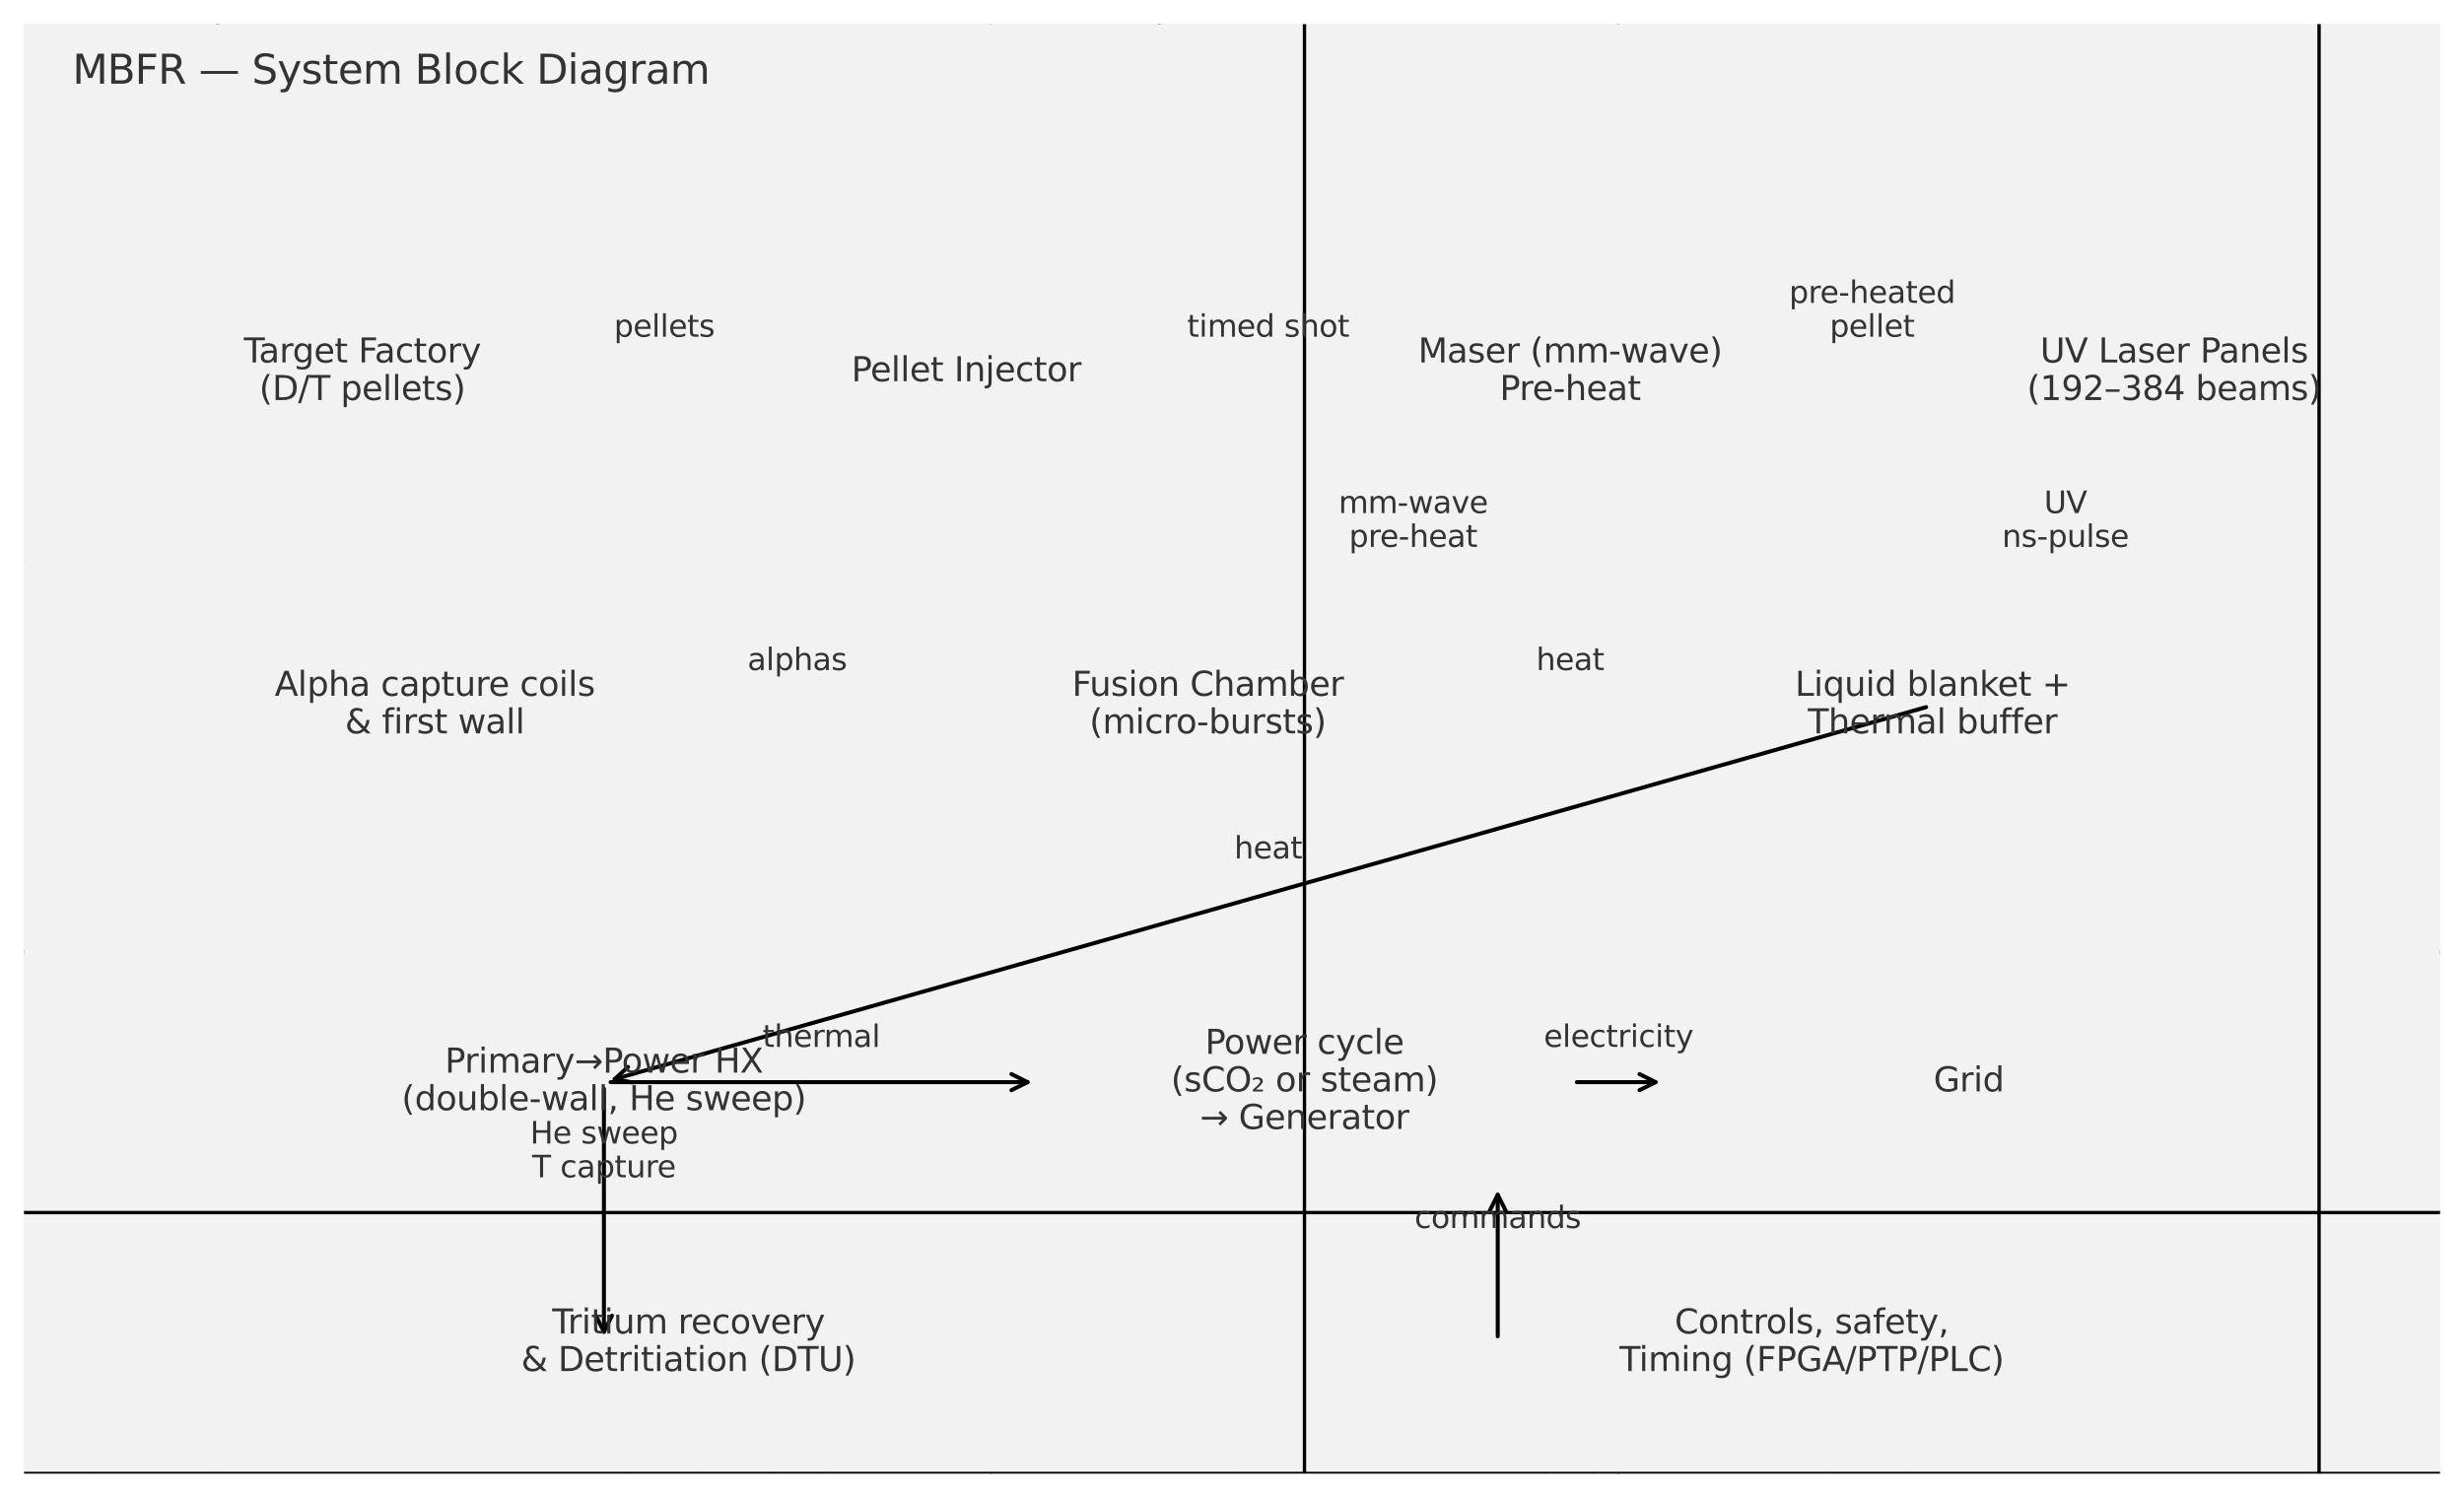 <?xml version="1.0" encoding="utf-8" standalone="no"?>
<!DOCTYPE svg PUBLIC "-//W3C//DTD SVG 1.1//EN"
  "http://www.w3.org/Graphics/SVG/1.1/DTD/svg11.dtd">
<svg xmlns:xlink="http://www.w3.org/1999/xlink" width="734.4pt" height="446.4pt" viewBox="0 0 734.4 446.4" xmlns="http://www.w3.org/2000/svg" version="1.1">
 <defs>
  <style type="text/css">*{stroke-linejoin: round; stroke-linecap: butt}</style>
 </defs>
 <g id="figure_1">
  <g id="patch_1">
   <path d="M 0 446.4 
L 734.4 446.4 
L 734.4 0 
L 0 0 
z
" style="fill: #ffffff"/>
  </g>
  <g id="axes_1">
   <g id="patch_2">
    <path d="M 5788.8 145.44 
L -5572.8 145.44 
Q 187.2 145.44 187.2 -3310.56 
L 187.2 3532.32 
Q 187.2 76.32 -5572.8 76.32 
L 5788.8 76.32 
Q 28.8 76.32 28.8 3532.32 
L 28.8 -3310.56 
Q 28.8 145.44 5788.8 145.44 
z
" clip-path="url(#p5a87b3577b)" style="fill: #f2f2f2; stroke: #000000; stroke-linejoin: miter"/>
   </g>
   <g id="patch_3">
    <path d="M 5968.8 145.44 
L -5392.8 145.44 
Q 367.2 145.44 367.2 -3310.56 
L 367.2 3532.32 
Q 367.2 76.32 -5392.8 76.32 
L 5968.8 76.32 
Q 208.8 76.32 208.8 3532.32 
L 208.8 -3310.56 
Q 208.8 145.44 5968.8 145.44 
z
" clip-path="url(#p5a87b3577b)" style="fill: #f2f2f2; stroke: #000000; stroke-linejoin: miter"/>
   </g>
   <g id="patch_4">
    <path d="M 6148.8 145.44 
L -5212.8 145.44 
Q 547.2 145.44 547.2 -3310.56 
L 547.2 3532.32 
Q 547.2 76.32 -5212.8 76.32 
L 6148.8 76.32 
Q 388.8 76.32 388.8 3532.32 
L 388.8 -3310.56 
Q 388.8 145.44 6148.8 145.44 
z
" clip-path="url(#p5a87b3577b)" style="fill: #f2f2f2; stroke: #000000; stroke-linejoin: miter"/>
   </g>
   <g id="patch_5">
    <path d="M 6328.8 145.44 
L -5032.8 145.44 
Q 727.2 145.44 727.2 -3310.56 
L 727.2 3532.32 
Q 727.2 76.32 -5032.8 76.32 
L 6328.8 76.32 
Q 568.8 76.32 568.8 3532.32 
L 568.8 -3310.56 
Q 568.8 145.44 6328.8 145.44 
z
" clip-path="url(#p5a87b3577b)" style="fill: #f2f2f2; stroke: #000000; stroke-linejoin: miter"/>
   </g>
   <g id="patch_6">
    <path d="M 174.803 110.88 
Q 198.001 110.88 219.859 110.88 
" clip-path="url(#p5a87b3577b)" style="fill: none; stroke: #000000; stroke-width: 1.2; stroke-linecap: round"/>
    <path d="M 215.059 108.48 
L 219.859 110.88 
L 215.059 113.28 
" clip-path="url(#p5a87b3577b)" style="fill: none; stroke: #000000; stroke-width: 1.2; stroke-linecap: round"/>
   </g>
   <g id="patch_7">
    <path d="M 354.803 110.88 
Q 378.001 110.88 399.859 110.88 
" clip-path="url(#p5a87b3577b)" style="fill: none; stroke: #000000; stroke-width: 1.2; stroke-linecap: round"/>
    <path d="M 395.059 108.48 
L 399.859 110.88 
L 395.059 113.28 
" clip-path="url(#p5a87b3577b)" style="fill: none; stroke: #000000; stroke-width: 1.2; stroke-linecap: round"/>
   </g>
   <g id="patch_8">
    <path d="M 534.803 110.88 
Q 558.001 110.88 579.859 110.88 
" clip-path="url(#p5a87b3577b)" style="fill: none; stroke: #000000; stroke-width: 1.2; stroke-linecap: round"/>
    <path d="M 575.059 108.48 
L 579.859 110.88 
L 575.059 113.28 
" clip-path="url(#p5a87b3577b)" style="fill: none; stroke: #000000; stroke-width: 1.2; stroke-linecap: round"/>
   </g>
   <g id="patch_9">
    <path d="M 6004.8 253.44 
L -5284.8 253.44 
Q 475.2 253.44 475.2 -3202.56 
L 475.2 3623.04 
Q 475.2 167.04 -5284.8 167.04 
L 6004.8 167.04 
Q 244.8 167.04 244.8 3623.04 
L 244.8 -3202.56 
Q 244.8 253.44 6004.8 253.44 
z
" clip-path="url(#p5a87b3577b)" style="fill: #f2f2f2; stroke: #000000; stroke-linejoin: miter"/>
   </g>
   <g id="patch_10">
    <path d="M 5788.8 253.44 
L -5529.6 253.44 
Q 230.4 253.44 230.4 -3202.56 
L 230.4 3623.04 
Q 230.4 167.04 -5529.6 167.04 
L 5788.8 167.04 
Q 28.8 167.04 28.8 3623.04 
L 28.8 -3202.56 
Q 28.8 253.44 5788.8 253.44 
z
" clip-path="url(#p5a87b3577b)" style="fill: #f2f2f2; stroke: #000000; stroke-linejoin: miter"/>
   </g>
   <g id="patch_11">
    <path d="M 6220.8 253.44 
L -5068.8 253.44 
Q 691.2 253.44 691.2 -3202.56 
L 691.2 3623.04 
Q 691.2 167.04 -5068.8 167.04 
L 6220.8 167.04 
Q 460.8 167.04 460.8 3623.04 
L 460.8 -3202.56 
Q 460.8 253.44 6220.8 253.44 
z
" clip-path="url(#p5a87b3577b)" style="fill: #f2f2f2; stroke: #000000; stroke-linejoin: miter"/>
   </g>
   <g id="patch_12">
    <path d="M 653.733 138.16 
Q 615.601 173.519 578.452 207.966 
" clip-path="url(#p5a87b3577b)" style="fill: none; stroke: #000000; stroke-width: 1.2; stroke-linecap: round"/>
    <path d="M 583.604 206.462 
L 578.452 207.966 
L 580.34 202.943 
" clip-path="url(#p5a87b3577b)" style="fill: none; stroke: #000000; stroke-width: 1.2; stroke-linecap: round"/>
   </g>
   <g id="patch_13">
    <path d="M 466.426 138.035 
Q 421.201 173.519 377.031 208.176 
" clip-path="url(#p5a87b3577b)" style="fill: none; stroke: #000000; stroke-width: 1.2; stroke-linecap: round"/>
    <path d="M 382.289 207.101 
L 377.031 208.176 
L 379.326 203.324 
" clip-path="url(#p5a87b3577b)" style="fill: none; stroke: #000000; stroke-width: 1.2; stroke-linecap: round"/>
   </g>
   <g id="patch_14">
    <path d="M 257.199 210.24 
Q 237.599 210.24 219.341 210.24 
" clip-path="url(#p5a87b3577b)" style="fill: none; stroke: #000000; stroke-width: 1.2; stroke-linecap: round"/>
    <path d="M 224.141 212.64 
L 219.341 210.24 
L 224.141 207.84 
" clip-path="url(#p5a87b3577b)" style="fill: none; stroke: #000000; stroke-width: 1.2; stroke-linecap: round"/>
   </g>
   <g id="patch_15">
    <path d="M 462.8 210.24 
Q 468 210.24 471.857 210.24 
" clip-path="url(#p5a87b3577b)" style="fill: none; stroke: #000000; stroke-width: 1.2; stroke-linecap: round"/>
    <path d="M 467.057 207.84 
L 471.857 210.24 
L 467.057 212.64 
" clip-path="url(#p5a87b3577b)" style="fill: none; stroke: #000000; stroke-width: 1.2; stroke-linecap: round"/>
   </g>
   <g id="patch_16">
    <path d="M 5824.8 361.44 
L -5464.8 361.44 
Q 295.2 361.44 295.2 -3094.56 
L 295.2 3739.68 
Q 295.2 283.68 -5464.8 283.68 
L 5824.8 283.68 
Q 64.8 283.68 64.8 3739.68 
L 64.8 -3094.56 
Q 64.8 361.44 5824.8 361.44 
z
" clip-path="url(#p5a87b3577b)" style="fill: #f2f2f2; stroke: #000000; stroke-linejoin: miter"/>
   </g>
   <g id="patch_17">
    <path d="M 6055.2 361.44 
L -5277.6 361.44 
Q 482.4 361.44 482.4 -3094.56 
L 482.4 3739.68 
Q 482.4 283.68 -5277.6 283.68 
L 6055.2 283.68 
Q 295.2 283.68 295.2 3739.68 
L 295.2 -3094.56 
Q 295.2 361.44 6055.2 361.44 
z
" clip-path="url(#p5a87b3577b)" style="fill: #f2f2f2; stroke: #000000; stroke-linejoin: miter"/>
   </g>
   <g id="patch_18">
    <path d="M 6242.4 361.44 
L -5068.8 361.44 
Q 691.2 361.44 691.2 -3094.56 
L 691.2 3739.68 
Q 691.2 283.68 -5068.8 283.68 
L 6242.4 283.68 
Q 482.4 283.68 482.4 3739.68 
L 482.4 -3094.56 
Q 482.4 361.44 6242.4 361.44 
z
" clip-path="url(#p5a87b3577b)" style="fill: #f2f2f2; stroke: #000000; stroke-linejoin: miter"/>
   </g>
   <g id="patch_19">
    <path d="M 5824.8 439.2 
L -5414.4 439.2 
Q 345.6 439.2 345.6 -3016.8 
L 345.6 3817.44 
Q 345.6 361.44 -5414.4 361.44 
L 5824.8 361.44 
Q 64.8 361.44 64.8 3817.44 
L 64.8 -3016.8 
Q 64.8 439.2 5824.8 439.2 
z
" clip-path="url(#p5a87b3577b)" style="fill: #f2f2f2; stroke: #000000; stroke-linejoin: miter"/>
   </g>
   <g id="patch_20">
    <path d="M 6148.8 439.2 
L -5068.8 439.2 
Q 691.2 439.2 691.2 -3016.8 
L 691.2 3817.44 
Q 691.2 361.44 -5068.8 361.44 
L 6148.8 361.44 
Q 388.8 361.44 388.8 3817.44 
L 388.8 -3016.8 
Q 388.8 439.2 6148.8 439.2 
z
" clip-path="url(#p5a87b3577b)" style="fill: #f2f2f2; stroke: #000000; stroke-linejoin: miter"/>
   </g>
   <g id="patch_21">
    <path d="M 574.075 210.786 
Q 377.998 266.4 183.212 321.649 
" clip-path="url(#p5a87b3577b)" style="fill: none; stroke: #000000; stroke-width: 1.2; stroke-linecap: round"/>
    <path d="M 188.485 322.648 
L 183.212 321.649 
L 187.175 318.03 
" clip-path="url(#p5a87b3577b)" style="fill: none; stroke: #000000; stroke-width: 1.2; stroke-linecap: round"/>
   </g>
   <g id="patch_22">
    <path d="M 181.997 322.56 
Q 244.8 322.56 306.261 322.56 
" clip-path="url(#p5a87b3577b)" style="fill: none; stroke: #000000; stroke-width: 1.2; stroke-linecap: round"/>
    <path d="M 301.461 320.16 
L 306.261 322.56 
L 301.461 324.96 
" clip-path="url(#p5a87b3577b)" style="fill: none; stroke: #000000; stroke-width: 1.2; stroke-linecap: round"/>
   </g>
   <g id="patch_23">
    <path d="M 470 322.56 
Q 482.401 322.56 493.46 322.56 
" clip-path="url(#p5a87b3577b)" style="fill: none; stroke: #000000; stroke-width: 1.2; stroke-linecap: round"/>
    <path d="M 488.66 320.16 
L 493.46 322.56 
L 488.66 324.96 
" clip-path="url(#p5a87b3577b)" style="fill: none; stroke: #000000; stroke-width: 1.2; stroke-linecap: round"/>
   </g>
   <g id="patch_24">
    <path d="M 180 324.558 
Q 180 361.438 180 396.976 
" clip-path="url(#p5a87b3577b)" style="fill: none; stroke: #000000; stroke-width: 1.2; stroke-linecap: round"/>
    <path d="M 182.4 392.176 
L 180 396.976 
L 177.6 392.176 
" clip-path="url(#p5a87b3577b)" style="fill: none; stroke: #000000; stroke-width: 1.2; stroke-linecap: round"/>
   </g>
   <g id="patch_25">
    <path d="M 446.4 398.322 
Q 446.4 376.56 446.4 356.139 
" clip-path="url(#p5a87b3577b)" style="fill: none; stroke: #000000; stroke-width: 1.2; stroke-linecap: round"/>
    <path d="M 444 360.939 
L 446.4 356.139 
L 448.8 360.939 
" clip-path="url(#p5a87b3577b)" style="fill: none; stroke: #000000; stroke-width: 1.2; stroke-linecap: round"/>
   </g>
   <g id="text_1">
    <!-- Target Factory -->
    <g style="fill: #333333" transform="translate(72.672 108.04) scale(0.1 -0.1)">
     <defs>
      <path id="DejaVuSans-54" d="M -19 4666 
L 3928 4666 
L 3928 4134 
L 2272 4134 
L 2272 0 
L 1638 0 
L 1638 4134 
L -19 4134 
L -19 4666 
z
" transform="scale(0.016)"/>
      <path id="DejaVuSans-61" d="M 2194 1759 
Q 1497 1759 1228 1600 
Q 959 1441 959 1056 
Q 959 750 1161 570 
Q 1363 391 1709 391 
Q 2188 391 2477 730 
Q 2766 1069 2766 1631 
L 2766 1759 
L 2194 1759 
z
M 3341 1997 
L 3341 0 
L 2766 0 
L 2766 531 
Q 2569 213 2275 61 
Q 1981 -91 1556 -91 
Q 1019 -91 701 211 
Q 384 513 384 1019 
Q 384 1609 779 1909 
Q 1175 2209 1959 2209 
L 2766 2209 
L 2766 2266 
Q 2766 2663 2505 2880 
Q 2244 3097 1772 3097 
Q 1472 3097 1187 3025 
Q 903 2953 641 2809 
L 641 3341 
Q 956 3463 1253 3523 
Q 1550 3584 1831 3584 
Q 2591 3584 2966 3190 
Q 3341 2797 3341 1997 
z
" transform="scale(0.016)"/>
      <path id="DejaVuSans-72" d="M 2631 2963 
Q 2534 3019 2420 3045 
Q 2306 3072 2169 3072 
Q 1681 3072 1420 2755 
Q 1159 2438 1159 1844 
L 1159 0 
L 581 0 
L 581 3500 
L 1159 3500 
L 1159 2956 
Q 1341 3275 1631 3429 
Q 1922 3584 2338 3584 
Q 2397 3584 2469 3576 
Q 2541 3569 2628 3553 
L 2631 2963 
z
" transform="scale(0.016)"/>
      <path id="DejaVuSans-67" d="M 2906 1791 
Q 2906 2416 2648 2759 
Q 2391 3103 1925 3103 
Q 1463 3103 1205 2759 
Q 947 2416 947 1791 
Q 947 1169 1205 825 
Q 1463 481 1925 481 
Q 2391 481 2648 825 
Q 2906 1169 2906 1791 
z
M 3481 434 
Q 3481 -459 3084 -895 
Q 2688 -1331 1869 -1331 
Q 1566 -1331 1297 -1286 
Q 1028 -1241 775 -1147 
L 775 -588 
Q 1028 -725 1275 -790 
Q 1522 -856 1778 -856 
Q 2344 -856 2625 -561 
Q 2906 -266 2906 331 
L 2906 616 
Q 2728 306 2450 153 
Q 2172 0 1784 0 
Q 1141 0 747 490 
Q 353 981 353 1791 
Q 353 2603 747 3093 
Q 1141 3584 1784 3584 
Q 2172 3584 2450 3431 
Q 2728 3278 2906 2969 
L 2906 3500 
L 3481 3500 
L 3481 434 
z
" transform="scale(0.016)"/>
      <path id="DejaVuSans-65" d="M 3597 1894 
L 3597 1613 
L 953 1613 
Q 991 1019 1311 708 
Q 1631 397 2203 397 
Q 2534 397 2845 478 
Q 3156 559 3463 722 
L 3463 178 
Q 3153 47 2828 -22 
Q 2503 -91 2169 -91 
Q 1331 -91 842 396 
Q 353 884 353 1716 
Q 353 2575 817 3079 
Q 1281 3584 2069 3584 
Q 2775 3584 3186 3129 
Q 3597 2675 3597 1894 
z
M 3022 2063 
Q 3016 2534 2758 2815 
Q 2500 3097 2075 3097 
Q 1594 3097 1305 2825 
Q 1016 2553 972 2059 
L 3022 2063 
z
" transform="scale(0.016)"/>
      <path id="DejaVuSans-74" d="M 1172 4494 
L 1172 3500 
L 2356 3500 
L 2356 3053 
L 1172 3053 
L 1172 1153 
Q 1172 725 1289 603 
Q 1406 481 1766 481 
L 2356 481 
L 2356 0 
L 1766 0 
Q 1100 0 847 248 
Q 594 497 594 1153 
L 594 3053 
L 172 3053 
L 172 3500 
L 594 3500 
L 594 4494 
L 1172 4494 
z
" transform="scale(0.016)"/>
      <path id="DejaVuSans-20" transform="scale(0.016)"/>
      <path id="DejaVuSans-46" d="M 628 4666 
L 3309 4666 
L 3309 4134 
L 1259 4134 
L 1259 2759 
L 3109 2759 
L 3109 2228 
L 1259 2228 
L 1259 0 
L 628 0 
L 628 4666 
z
" transform="scale(0.016)"/>
      <path id="DejaVuSans-63" d="M 3122 3366 
L 3122 2828 
Q 2878 2963 2633 3030 
Q 2388 3097 2138 3097 
Q 1578 3097 1268 2742 
Q 959 2388 959 1747 
Q 959 1106 1268 751 
Q 1578 397 2138 397 
Q 2388 397 2633 464 
Q 2878 531 3122 666 
L 3122 134 
Q 2881 22 2623 -34 
Q 2366 -91 2075 -91 
Q 1284 -91 818 406 
Q 353 903 353 1747 
Q 353 2603 823 3093 
Q 1294 3584 2113 3584 
Q 2378 3584 2631 3529 
Q 2884 3475 3122 3366 
z
" transform="scale(0.016)"/>
      <path id="DejaVuSans-6f" d="M 1959 3097 
Q 1497 3097 1228 2736 
Q 959 2375 959 1747 
Q 959 1119 1226 758 
Q 1494 397 1959 397 
Q 2419 397 2687 759 
Q 2956 1122 2956 1747 
Q 2956 2369 2687 2733 
Q 2419 3097 1959 3097 
z
M 1959 3584 
Q 2709 3584 3137 3096 
Q 3566 2609 3566 1747 
Q 3566 888 3137 398 
Q 2709 -91 1959 -91 
Q 1206 -91 779 398 
Q 353 888 353 1747 
Q 353 2609 779 3096 
Q 1206 3584 1959 3584 
z
" transform="scale(0.016)"/>
      <path id="DejaVuSans-79" d="M 2059 -325 
Q 1816 -950 1584 -1140 
Q 1353 -1331 966 -1331 
L 506 -1331 
L 506 -850 
L 844 -850 
Q 1081 -850 1212 -737 
Q 1344 -625 1503 -206 
L 1606 56 
L 191 3500 
L 800 3500 
L 1894 763 
L 2988 3500 
L 3597 3500 
L 2059 -325 
z
" transform="scale(0.016)"/>
     </defs>
     <use xlink:href="#DejaVuSans-54"/>
     <use xlink:href="#DejaVuSans-61" x="44.584"/>
     <use xlink:href="#DejaVuSans-72" x="105.863"/>
     <use xlink:href="#DejaVuSans-67" x="145.227"/>
     <use xlink:href="#DejaVuSans-65" x="208.703"/>
     <use xlink:href="#DejaVuSans-74" x="270.227"/>
     <use xlink:href="#DejaVuSans-20" x="309.436"/>
     <use xlink:href="#DejaVuSans-46" x="341.223"/>
     <use xlink:href="#DejaVuSans-61" x="389.617"/>
     <use xlink:href="#DejaVuSans-63" x="450.896"/>
     <use xlink:href="#DejaVuSans-74" x="505.877"/>
     <use xlink:href="#DejaVuSans-6f" x="545.086"/>
     <use xlink:href="#DejaVuSans-72" x="606.268"/>
     <use xlink:href="#DejaVuSans-79" x="647.381"/>
    </g>
    <!-- (D/T pellets) -->
    <g style="fill: #333333" transform="translate(77.251 119.238) scale(0.1 -0.1)">
     <defs>
      <path id="DejaVuSans-28" d="M 1984 4856 
Q 1566 4138 1362 3434 
Q 1159 2731 1159 2009 
Q 1159 1288 1364 580 
Q 1569 -128 1984 -844 
L 1484 -844 
Q 1016 -109 783 600 
Q 550 1309 550 2009 
Q 550 2706 781 3412 
Q 1013 4119 1484 4856 
L 1984 4856 
z
" transform="scale(0.016)"/>
      <path id="DejaVuSans-44" d="M 1259 4147 
L 1259 519 
L 2022 519 
Q 2988 519 3436 956 
Q 3884 1394 3884 2338 
Q 3884 3275 3436 3711 
Q 2988 4147 2022 4147 
L 1259 4147 
z
M 628 4666 
L 1925 4666 
Q 3281 4666 3915 4102 
Q 4550 3538 4550 2338 
Q 4550 1131 3912 565 
Q 3275 0 1925 0 
L 628 0 
L 628 4666 
z
" transform="scale(0.016)"/>
      <path id="DejaVuSans-2f" d="M 1625 4666 
L 2156 4666 
L 531 -594 
L 0 -594 
L 1625 4666 
z
" transform="scale(0.016)"/>
      <path id="DejaVuSans-70" d="M 1159 525 
L 1159 -1331 
L 581 -1331 
L 581 3500 
L 1159 3500 
L 1159 2969 
Q 1341 3281 1617 3432 
Q 1894 3584 2278 3584 
Q 2916 3584 3314 3078 
Q 3713 2572 3713 1747 
Q 3713 922 3314 415 
Q 2916 -91 2278 -91 
Q 1894 -91 1617 61 
Q 1341 213 1159 525 
z
M 3116 1747 
Q 3116 2381 2855 2742 
Q 2594 3103 2138 3103 
Q 1681 3103 1420 2742 
Q 1159 2381 1159 1747 
Q 1159 1113 1420 752 
Q 1681 391 2138 391 
Q 2594 391 2855 752 
Q 3116 1113 3116 1747 
z
" transform="scale(0.016)"/>
      <path id="DejaVuSans-6c" d="M 603 4863 
L 1178 4863 
L 1178 0 
L 603 0 
L 603 4863 
z
" transform="scale(0.016)"/>
      <path id="DejaVuSans-73" d="M 2834 3397 
L 2834 2853 
Q 2591 2978 2328 3040 
Q 2066 3103 1784 3103 
Q 1356 3103 1142 2972 
Q 928 2841 928 2578 
Q 928 2378 1081 2264 
Q 1234 2150 1697 2047 
L 1894 2003 
Q 2506 1872 2764 1633 
Q 3022 1394 3022 966 
Q 3022 478 2636 193 
Q 2250 -91 1575 -91 
Q 1294 -91 989 -36 
Q 684 19 347 128 
L 347 722 
Q 666 556 975 473 
Q 1284 391 1588 391 
Q 1994 391 2212 530 
Q 2431 669 2431 922 
Q 2431 1156 2273 1281 
Q 2116 1406 1581 1522 
L 1381 1569 
Q 847 1681 609 1914 
Q 372 2147 372 2553 
Q 372 3047 722 3315 
Q 1072 3584 1716 3584 
Q 2034 3584 2315 3537 
Q 2597 3491 2834 3397 
z
" transform="scale(0.016)"/>
      <path id="DejaVuSans-29" d="M 513 4856 
L 1013 4856 
Q 1481 4119 1714 3412 
Q 1947 2706 1947 2009 
Q 1947 1309 1714 600 
Q 1481 -109 1013 -844 
L 513 -844 
Q 928 -128 1133 580 
Q 1338 1288 1338 2009 
Q 1338 2731 1133 3434 
Q 928 4138 513 4856 
z
" transform="scale(0.016)"/>
     </defs>
     <use xlink:href="#DejaVuSans-28"/>
     <use xlink:href="#DejaVuSans-44" x="39.014"/>
     <use xlink:href="#DejaVuSans-2f" x="116.016"/>
     <use xlink:href="#DejaVuSans-54" x="149.707"/>
     <use xlink:href="#DejaVuSans-20" x="210.791"/>
     <use xlink:href="#DejaVuSans-70" x="242.578"/>
     <use xlink:href="#DejaVuSans-65" x="306.055"/>
     <use xlink:href="#DejaVuSans-6c" x="367.578"/>
     <use xlink:href="#DejaVuSans-6c" x="395.361"/>
     <use xlink:href="#DejaVuSans-65" x="423.145"/>
     <use xlink:href="#DejaVuSans-74" x="484.668"/>
     <use xlink:href="#DejaVuSans-73" x="523.877"/>
     <use xlink:href="#DejaVuSans-29" x="575.977"/>
    </g>
   </g>
   <g id="text_2">
    <!-- Pellet Injector -->
    <g style="fill: #333333" transform="translate(253.752 113.639) scale(0.1 -0.1)">
     <defs>
      <path id="DejaVuSans-50" d="M 1259 4147 
L 1259 2394 
L 2053 2394 
Q 2494 2394 2734 2622 
Q 2975 2850 2975 3272 
Q 2975 3691 2734 3919 
Q 2494 4147 2053 4147 
L 1259 4147 
z
M 628 4666 
L 2053 4666 
Q 2838 4666 3239 4311 
Q 3641 3956 3641 3272 
Q 3641 2581 3239 2228 
Q 2838 1875 2053 1875 
L 1259 1875 
L 1259 0 
L 628 0 
L 628 4666 
z
" transform="scale(0.016)"/>
      <path id="DejaVuSans-49" d="M 628 4666 
L 1259 4666 
L 1259 0 
L 628 0 
L 628 4666 
z
" transform="scale(0.016)"/>
      <path id="DejaVuSans-6e" d="M 3513 2113 
L 3513 0 
L 2938 0 
L 2938 2094 
Q 2938 2591 2744 2837 
Q 2550 3084 2163 3084 
Q 1697 3084 1428 2787 
Q 1159 2491 1159 1978 
L 1159 0 
L 581 0 
L 581 3500 
L 1159 3500 
L 1159 2956 
Q 1366 3272 1645 3428 
Q 1925 3584 2291 3584 
Q 2894 3584 3203 3211 
Q 3513 2838 3513 2113 
z
" transform="scale(0.016)"/>
      <path id="DejaVuSans-6a" d="M 603 3500 
L 1178 3500 
L 1178 -63 
Q 1178 -731 923 -1031 
Q 669 -1331 103 -1331 
L -116 -1331 
L -116 -844 
L 38 -844 
Q 366 -844 484 -692 
Q 603 -541 603 -63 
L 603 3500 
z
M 603 4863 
L 1178 4863 
L 1178 4134 
L 603 4134 
L 603 4863 
z
" transform="scale(0.016)"/>
     </defs>
     <use xlink:href="#DejaVuSans-50"/>
     <use xlink:href="#DejaVuSans-65" x="56.678"/>
     <use xlink:href="#DejaVuSans-6c" x="118.201"/>
     <use xlink:href="#DejaVuSans-6c" x="145.984"/>
     <use xlink:href="#DejaVuSans-65" x="173.768"/>
     <use xlink:href="#DejaVuSans-74" x="235.291"/>
     <use xlink:href="#DejaVuSans-20" x="274.5"/>
     <use xlink:href="#DejaVuSans-49" x="306.287"/>
     <use xlink:href="#DejaVuSans-6e" x="335.779"/>
     <use xlink:href="#DejaVuSans-6a" x="399.158"/>
     <use xlink:href="#DejaVuSans-65" x="426.941"/>
     <use xlink:href="#DejaVuSans-63" x="488.465"/>
     <use xlink:href="#DejaVuSans-74" x="543.445"/>
     <use xlink:href="#DejaVuSans-6f" x="582.654"/>
     <use xlink:href="#DejaVuSans-72" x="643.836"/>
    </g>
   </g>
   <g id="text_3">
    <!-- Maser (mm‑wave) -->
    <g style="fill: #333333" transform="translate(422.661 108.04) scale(0.1 -0.1)">
     <defs>
      <path id="DejaVuSans-4d" d="M 628 4666 
L 1569 4666 
L 2759 1491 
L 3956 4666 
L 4897 4666 
L 4897 0 
L 4281 0 
L 4281 4097 
L 3078 897 
L 2444 897 
L 1241 4097 
L 1241 0 
L 628 0 
L 628 4666 
z
" transform="scale(0.016)"/>
      <path id="DejaVuSans-6d" d="M 3328 2828 
Q 3544 3216 3844 3400 
Q 4144 3584 4550 3584 
Q 5097 3584 5394 3201 
Q 5691 2819 5691 2113 
L 5691 0 
L 5113 0 
L 5113 2094 
Q 5113 2597 4934 2840 
Q 4756 3084 4391 3084 
Q 3944 3084 3684 2787 
Q 3425 2491 3425 1978 
L 3425 0 
L 2847 0 
L 2847 2094 
Q 2847 2600 2669 2842 
Q 2491 3084 2119 3084 
Q 1678 3084 1418 2786 
Q 1159 2488 1159 1978 
L 1159 0 
L 581 0 
L 581 3500 
L 1159 3500 
L 1159 2956 
Q 1356 3278 1631 3431 
Q 1906 3584 2284 3584 
Q 2666 3584 2933 3390 
Q 3200 3197 3328 2828 
z
" transform="scale(0.016)"/>
      <path id="DejaVuSans-2011" d="M 313 2009 
L 1997 2009 
L 1997 1497 
L 313 1497 
L 313 2009 
z
" transform="scale(0.016)"/>
      <path id="DejaVuSans-77" d="M 269 3500 
L 844 3500 
L 1563 769 
L 2278 3500 
L 2956 3500 
L 3675 769 
L 4391 3500 
L 4966 3500 
L 4050 0 
L 3372 0 
L 2619 2869 
L 1863 0 
L 1184 0 
L 269 3500 
z
" transform="scale(0.016)"/>
      <path id="DejaVuSans-76" d="M 191 3500 
L 800 3500 
L 1894 563 
L 2988 3500 
L 3597 3500 
L 2284 0 
L 1503 0 
L 191 3500 
z
" transform="scale(0.016)"/>
     </defs>
     <use xlink:href="#DejaVuSans-4d"/>
     <use xlink:href="#DejaVuSans-61" x="86.279"/>
     <use xlink:href="#DejaVuSans-73" x="147.559"/>
     <use xlink:href="#DejaVuSans-65" x="199.658"/>
     <use xlink:href="#DejaVuSans-72" x="261.182"/>
     <use xlink:href="#DejaVuSans-20" x="302.295"/>
     <use xlink:href="#DejaVuSans-28" x="334.082"/>
     <use xlink:href="#DejaVuSans-6d" x="373.096"/>
     <use xlink:href="#DejaVuSans-6d" x="470.508"/>
     <use xlink:href="#DejaVuSans-2011" x="567.92"/>
     <use xlink:href="#DejaVuSans-77" x="604.004"/>
     <use xlink:href="#DejaVuSans-61" x="685.791"/>
     <use xlink:href="#DejaVuSans-76" x="747.07"/>
     <use xlink:href="#DejaVuSans-65" x="806.25"/>
     <use xlink:href="#DejaVuSans-29" x="867.773"/>
    </g>
    <!-- Pre‑heat -->
    <g style="fill: #333333" transform="translate(446.98 119.238) scale(0.1 -0.1)">
     <defs>
      <path id="DejaVuSans-68" d="M 3513 2113 
L 3513 0 
L 2938 0 
L 2938 2094 
Q 2938 2591 2744 2837 
Q 2550 3084 2163 3084 
Q 1697 3084 1428 2787 
Q 1159 2491 1159 1978 
L 1159 0 
L 581 0 
L 581 4863 
L 1159 4863 
L 1159 2956 
Q 1366 3272 1645 3428 
Q 1925 3584 2291 3584 
Q 2894 3584 3203 3211 
Q 3513 2838 3513 2113 
z
" transform="scale(0.016)"/>
     </defs>
     <use xlink:href="#DejaVuSans-50"/>
     <use xlink:href="#DejaVuSans-72" x="58.553"/>
     <use xlink:href="#DejaVuSans-65" x="97.416"/>
     <use xlink:href="#DejaVuSans-2011" x="158.939"/>
     <use xlink:href="#DejaVuSans-68" x="195.023"/>
     <use xlink:href="#DejaVuSans-65" x="258.402"/>
     <use xlink:href="#DejaVuSans-61" x="319.926"/>
     <use xlink:href="#DejaVuSans-74" x="381.205"/>
    </g>
   </g>
   <g id="text_4">
    <!-- UV Laser Panels -->
    <g style="fill: #333333" transform="translate(608.062 108.04) scale(0.1 -0.1)">
     <defs>
      <path id="DejaVuSans-55" d="M 556 4666 
L 1191 4666 
L 1191 1831 
Q 1191 1081 1462 751 
Q 1734 422 2344 422 
Q 2950 422 3222 751 
Q 3494 1081 3494 1831 
L 3494 4666 
L 4128 4666 
L 4128 1753 
Q 4128 841 3676 375 
Q 3225 -91 2344 -91 
Q 1459 -91 1007 375 
Q 556 841 556 1753 
L 556 4666 
z
" transform="scale(0.016)"/>
      <path id="DejaVuSans-56" d="M 1831 0 
L 50 4666 
L 709 4666 
L 2188 738 
L 3669 4666 
L 4325 4666 
L 2547 0 
L 1831 0 
z
" transform="scale(0.016)"/>
      <path id="DejaVuSans-4c" d="M 628 4666 
L 1259 4666 
L 1259 531 
L 3531 531 
L 3531 0 
L 628 0 
L 628 4666 
z
" transform="scale(0.016)"/>
     </defs>
     <use xlink:href="#DejaVuSans-55"/>
     <use xlink:href="#DejaVuSans-56" x="73.193"/>
     <use xlink:href="#DejaVuSans-20" x="141.602"/>
     <use xlink:href="#DejaVuSans-4c" x="173.389"/>
     <use xlink:href="#DejaVuSans-61" x="229.102"/>
     <use xlink:href="#DejaVuSans-73" x="290.381"/>
     <use xlink:href="#DejaVuSans-65" x="342.48"/>
     <use xlink:href="#DejaVuSans-72" x="404.004"/>
     <use xlink:href="#DejaVuSans-20" x="445.117"/>
     <use xlink:href="#DejaVuSans-50" x="476.904"/>
     <use xlink:href="#DejaVuSans-61" x="532.707"/>
     <use xlink:href="#DejaVuSans-6e" x="593.986"/>
     <use xlink:href="#DejaVuSans-65" x="657.365"/>
     <use xlink:href="#DejaVuSans-6c" x="718.889"/>
     <use xlink:href="#DejaVuSans-73" x="746.672"/>
    </g>
    <!-- (192–384 beams) -->
    <g style="fill: #333333" transform="translate(604.132 119.238) scale(0.1 -0.1)">
     <defs>
      <path id="DejaVuSans-31" d="M 794 531 
L 1825 531 
L 1825 4091 
L 703 3866 
L 703 4441 
L 1819 4666 
L 2450 4666 
L 2450 531 
L 3481 531 
L 3481 0 
L 794 0 
L 794 531 
z
" transform="scale(0.016)"/>
      <path id="DejaVuSans-39" d="M 703 97 
L 703 672 
Q 941 559 1184 500 
Q 1428 441 1663 441 
Q 2288 441 2617 861 
Q 2947 1281 2994 2138 
Q 2813 1869 2534 1725 
Q 2256 1581 1919 1581 
Q 1219 1581 811 2004 
Q 403 2428 403 3163 
Q 403 3881 828 4315 
Q 1253 4750 1959 4750 
Q 2769 4750 3195 4129 
Q 3622 3509 3622 2328 
Q 3622 1225 3098 567 
Q 2575 -91 1691 -91 
Q 1453 -91 1209 -44 
Q 966 3 703 97 
z
M 1959 2075 
Q 2384 2075 2632 2365 
Q 2881 2656 2881 3163 
Q 2881 3666 2632 3958 
Q 2384 4250 1959 4250 
Q 1534 4250 1286 3958 
Q 1038 3666 1038 3163 
Q 1038 2656 1286 2365 
Q 1534 2075 1959 2075 
z
" transform="scale(0.016)"/>
      <path id="DejaVuSans-32" d="M 1228 531 
L 3431 531 
L 3431 0 
L 469 0 
L 469 531 
Q 828 903 1448 1529 
Q 2069 2156 2228 2338 
Q 2531 2678 2651 2914 
Q 2772 3150 2772 3378 
Q 2772 3750 2511 3984 
Q 2250 4219 1831 4219 
Q 1534 4219 1204 4116 
Q 875 4013 500 3803 
L 500 4441 
Q 881 4594 1212 4672 
Q 1544 4750 1819 4750 
Q 2544 4750 2975 4387 
Q 3406 4025 3406 3419 
Q 3406 3131 3298 2873 
Q 3191 2616 2906 2266 
Q 2828 2175 2409 1742 
Q 1991 1309 1228 531 
z
" transform="scale(0.016)"/>
      <path id="DejaVuSans-2013" d="M 313 1978 
L 2888 1978 
L 2888 1528 
L 313 1528 
L 313 1978 
z
" transform="scale(0.016)"/>
      <path id="DejaVuSans-33" d="M 2597 2516 
Q 3050 2419 3304 2112 
Q 3559 1806 3559 1356 
Q 3559 666 3084 287 
Q 2609 -91 1734 -91 
Q 1441 -91 1130 -33 
Q 819 25 488 141 
L 488 750 
Q 750 597 1062 519 
Q 1375 441 1716 441 
Q 2309 441 2620 675 
Q 2931 909 2931 1356 
Q 2931 1769 2642 2001 
Q 2353 2234 1838 2234 
L 1294 2234 
L 1294 2753 
L 1863 2753 
Q 2328 2753 2575 2939 
Q 2822 3125 2822 3475 
Q 2822 3834 2567 4026 
Q 2313 4219 1838 4219 
Q 1578 4219 1281 4162 
Q 984 4106 628 3988 
L 628 4550 
Q 988 4650 1302 4700 
Q 1616 4750 1894 4750 
Q 2613 4750 3031 4423 
Q 3450 4097 3450 3541 
Q 3450 3153 3228 2886 
Q 3006 2619 2597 2516 
z
" transform="scale(0.016)"/>
      <path id="DejaVuSans-38" d="M 2034 2216 
Q 1584 2216 1326 1975 
Q 1069 1734 1069 1313 
Q 1069 891 1326 650 
Q 1584 409 2034 409 
Q 2484 409 2743 651 
Q 3003 894 3003 1313 
Q 3003 1734 2745 1975 
Q 2488 2216 2034 2216 
z
M 1403 2484 
Q 997 2584 770 2862 
Q 544 3141 544 3541 
Q 544 4100 942 4425 
Q 1341 4750 2034 4750 
Q 2731 4750 3128 4425 
Q 3525 4100 3525 3541 
Q 3525 3141 3298 2862 
Q 3072 2584 2669 2484 
Q 3125 2378 3379 2068 
Q 3634 1759 3634 1313 
Q 3634 634 3220 271 
Q 2806 -91 2034 -91 
Q 1263 -91 848 271 
Q 434 634 434 1313 
Q 434 1759 690 2068 
Q 947 2378 1403 2484 
z
M 1172 3481 
Q 1172 3119 1398 2916 
Q 1625 2713 2034 2713 
Q 2441 2713 2670 2916 
Q 2900 3119 2900 3481 
Q 2900 3844 2670 4047 
Q 2441 4250 2034 4250 
Q 1625 4250 1398 4047 
Q 1172 3844 1172 3481 
z
" transform="scale(0.016)"/>
      <path id="DejaVuSans-34" d="M 2419 4116 
L 825 1625 
L 2419 1625 
L 2419 4116 
z
M 2253 4666 
L 3047 4666 
L 3047 1625 
L 3713 1625 
L 3713 1100 
L 3047 1100 
L 3047 0 
L 2419 0 
L 2419 1100 
L 313 1100 
L 313 1709 
L 2253 4666 
z
" transform="scale(0.016)"/>
      <path id="DejaVuSans-62" d="M 3116 1747 
Q 3116 2381 2855 2742 
Q 2594 3103 2138 3103 
Q 1681 3103 1420 2742 
Q 1159 2381 1159 1747 
Q 1159 1113 1420 752 
Q 1681 391 2138 391 
Q 2594 391 2855 752 
Q 3116 1113 3116 1747 
z
M 1159 2969 
Q 1341 3281 1617 3432 
Q 1894 3584 2278 3584 
Q 2916 3584 3314 3078 
Q 3713 2572 3713 1747 
Q 3713 922 3314 415 
Q 2916 -91 2278 -91 
Q 1894 -91 1617 61 
Q 1341 213 1159 525 
L 1159 0 
L 581 0 
L 581 4863 
L 1159 4863 
L 1159 2969 
z
" transform="scale(0.016)"/>
     </defs>
     <use xlink:href="#DejaVuSans-28"/>
     <use xlink:href="#DejaVuSans-31" x="39.014"/>
     <use xlink:href="#DejaVuSans-39" x="102.637"/>
     <use xlink:href="#DejaVuSans-32" x="166.26"/>
     <use xlink:href="#DejaVuSans-2013" x="229.883"/>
     <use xlink:href="#DejaVuSans-33" x="279.883"/>
     <use xlink:href="#DejaVuSans-38" x="343.506"/>
     <use xlink:href="#DejaVuSans-34" x="407.129"/>
     <use xlink:href="#DejaVuSans-20" x="470.752"/>
     <use xlink:href="#DejaVuSans-62" x="502.539"/>
     <use xlink:href="#DejaVuSans-65" x="566.016"/>
     <use xlink:href="#DejaVuSans-61" x="627.539"/>
     <use xlink:href="#DejaVuSans-6d" x="688.818"/>
     <use xlink:href="#DejaVuSans-73" x="786.23"/>
     <use xlink:href="#DejaVuSans-29" x="838.33"/>
    </g>
   </g>
   <g id="text_5">
    <!-- pellets -->
    <g style="fill: #333333" transform="translate(182.997 100.368) scale(0.09 -0.09)">
     <use xlink:href="#DejaVuSans-70"/>
     <use xlink:href="#DejaVuSans-65" x="63.477"/>
     <use xlink:href="#DejaVuSans-6c" x="125"/>
     <use xlink:href="#DejaVuSans-6c" x="152.783"/>
     <use xlink:href="#DejaVuSans-65" x="180.566"/>
     <use xlink:href="#DejaVuSans-74" x="242.09"/>
     <use xlink:href="#DejaVuSans-73" x="281.299"/>
    </g>
   </g>
   <g id="text_6">
    <!-- timed shot -->
    <g style="fill: #333333" transform="translate(353.833 100.368) scale(0.09 -0.09)">
     <defs>
      <path id="DejaVuSans-69" d="M 603 3500 
L 1178 3500 
L 1178 0 
L 603 0 
L 603 3500 
z
M 603 4863 
L 1178 4863 
L 1178 4134 
L 603 4134 
L 603 4863 
z
" transform="scale(0.016)"/>
      <path id="DejaVuSans-64" d="M 2906 2969 
L 2906 4863 
L 3481 4863 
L 3481 0 
L 2906 0 
L 2906 525 
Q 2725 213 2448 61 
Q 2172 -91 1784 -91 
Q 1150 -91 751 415 
Q 353 922 353 1747 
Q 353 2572 751 3078 
Q 1150 3584 1784 3584 
Q 2172 3584 2448 3432 
Q 2725 3281 2906 2969 
z
M 947 1747 
Q 947 1113 1208 752 
Q 1469 391 1925 391 
Q 2381 391 2643 752 
Q 2906 1113 2906 1747 
Q 2906 2381 2643 2742 
Q 2381 3103 1925 3103 
Q 1469 3103 1208 2742 
Q 947 2381 947 1747 
z
" transform="scale(0.016)"/>
     </defs>
     <use xlink:href="#DejaVuSans-74"/>
     <use xlink:href="#DejaVuSans-69" x="39.209"/>
     <use xlink:href="#DejaVuSans-6d" x="66.992"/>
     <use xlink:href="#DejaVuSans-65" x="164.404"/>
     <use xlink:href="#DejaVuSans-64" x="225.928"/>
     <use xlink:href="#DejaVuSans-20" x="289.404"/>
     <use xlink:href="#DejaVuSans-73" x="321.191"/>
     <use xlink:href="#DejaVuSans-68" x="373.291"/>
     <use xlink:href="#DejaVuSans-6f" x="436.67"/>
     <use xlink:href="#DejaVuSans-74" x="497.852"/>
    </g>
   </g>
   <g id="text_7">
    <!-- pre‑heated -->
    <g style="fill: #333333" transform="translate(533.234 90.29) scale(0.09 -0.09)">
     <use xlink:href="#DejaVuSans-70"/>
     <use xlink:href="#DejaVuSans-72" x="63.477"/>
     <use xlink:href="#DejaVuSans-65" x="102.34"/>
     <use xlink:href="#DejaVuSans-2011" x="163.863"/>
     <use xlink:href="#DejaVuSans-68" x="199.947"/>
     <use xlink:href="#DejaVuSans-65" x="263.326"/>
     <use xlink:href="#DejaVuSans-61" x="324.85"/>
     <use xlink:href="#DejaVuSans-74" x="386.129"/>
     <use xlink:href="#DejaVuSans-65" x="425.338"/>
     <use xlink:href="#DejaVuSans-64" x="486.861"/>
    </g>
    <!-- pellet -->
    <g style="fill: #333333" transform="translate(545.341 100.368) scale(0.09 -0.09)">
     <use xlink:href="#DejaVuSans-70"/>
     <use xlink:href="#DejaVuSans-65" x="63.477"/>
     <use xlink:href="#DejaVuSans-6c" x="125"/>
     <use xlink:href="#DejaVuSans-6c" x="152.783"/>
     <use xlink:href="#DejaVuSans-65" x="180.566"/>
     <use xlink:href="#DejaVuSans-74" x="242.09"/>
    </g>
   </g>
   <g id="text_8">
    <!-- Fusion Chamber -->
    <g style="fill: #333333" transform="translate(319.519 207.4) scale(0.1 -0.1)">
     <defs>
      <path id="DejaVuSans-75" d="M 544 1381 
L 544 3500 
L 1119 3500 
L 1119 1403 
Q 1119 906 1312 657 
Q 1506 409 1894 409 
Q 2359 409 2629 706 
Q 2900 1003 2900 1516 
L 2900 3500 
L 3475 3500 
L 3475 0 
L 2900 0 
L 2900 538 
Q 2691 219 2414 64 
Q 2138 -91 1772 -91 
Q 1169 -91 856 284 
Q 544 659 544 1381 
z
M 1991 3584 
L 1991 3584 
z
" transform="scale(0.016)"/>
      <path id="DejaVuSans-43" d="M 4122 4306 
L 4122 3641 
Q 3803 3938 3442 4084 
Q 3081 4231 2675 4231 
Q 1875 4231 1450 3742 
Q 1025 3253 1025 2328 
Q 1025 1406 1450 917 
Q 1875 428 2675 428 
Q 3081 428 3442 575 
Q 3803 722 4122 1019 
L 4122 359 
Q 3791 134 3420 21 
Q 3050 -91 2638 -91 
Q 1578 -91 968 557 
Q 359 1206 359 2328 
Q 359 3453 968 4101 
Q 1578 4750 2638 4750 
Q 3056 4750 3426 4639 
Q 3797 4528 4122 4306 
z
" transform="scale(0.016)"/>
     </defs>
     <use xlink:href="#DejaVuSans-46"/>
     <use xlink:href="#DejaVuSans-75" x="52.02"/>
     <use xlink:href="#DejaVuSans-73" x="115.398"/>
     <use xlink:href="#DejaVuSans-69" x="167.498"/>
     <use xlink:href="#DejaVuSans-6f" x="195.281"/>
     <use xlink:href="#DejaVuSans-6e" x="256.463"/>
     <use xlink:href="#DejaVuSans-20" x="319.842"/>
     <use xlink:href="#DejaVuSans-43" x="351.629"/>
     <use xlink:href="#DejaVuSans-68" x="421.453"/>
     <use xlink:href="#DejaVuSans-61" x="484.832"/>
     <use xlink:href="#DejaVuSans-6d" x="546.111"/>
     <use xlink:href="#DejaVuSans-62" x="643.523"/>
     <use xlink:href="#DejaVuSans-65" x="707"/>
     <use xlink:href="#DejaVuSans-72" x="768.523"/>
    </g>
    <!-- (micro‑bursts) -->
    <g style="fill: #333333" transform="translate(324.716 218.598) scale(0.1 -0.1)">
     <use xlink:href="#DejaVuSans-28"/>
     <use xlink:href="#DejaVuSans-6d" x="39.014"/>
     <use xlink:href="#DejaVuSans-69" x="136.426"/>
     <use xlink:href="#DejaVuSans-63" x="164.209"/>
     <use xlink:href="#DejaVuSans-72" x="219.189"/>
     <use xlink:href="#DejaVuSans-6f" x="258.053"/>
     <use xlink:href="#DejaVuSans-2011" x="319.234"/>
     <use xlink:href="#DejaVuSans-62" x="355.318"/>
     <use xlink:href="#DejaVuSans-75" x="418.795"/>
     <use xlink:href="#DejaVuSans-72" x="482.174"/>
     <use xlink:href="#DejaVuSans-73" x="523.287"/>
     <use xlink:href="#DejaVuSans-74" x="575.387"/>
     <use xlink:href="#DejaVuSans-73" x="614.596"/>
     <use xlink:href="#DejaVuSans-29" x="666.695"/>
    </g>
   </g>
   <g id="text_9">
    <!-- Alpha capture coils -->
    <g style="fill: #333333" transform="translate(81.878 207.4) scale(0.1 -0.1)">
     <defs>
      <path id="DejaVuSans-41" d="M 2188 4044 
L 1331 1722 
L 3047 1722 
L 2188 4044 
z
M 1831 4666 
L 2547 4666 
L 4325 0 
L 3669 0 
L 3244 1197 
L 1141 1197 
L 716 0 
L 50 0 
L 1831 4666 
z
" transform="scale(0.016)"/>
     </defs>
     <use xlink:href="#DejaVuSans-41"/>
     <use xlink:href="#DejaVuSans-6c" x="68.408"/>
     <use xlink:href="#DejaVuSans-70" x="96.191"/>
     <use xlink:href="#DejaVuSans-68" x="159.668"/>
     <use xlink:href="#DejaVuSans-61" x="223.047"/>
     <use xlink:href="#DejaVuSans-20" x="284.326"/>
     <use xlink:href="#DejaVuSans-63" x="316.113"/>
     <use xlink:href="#DejaVuSans-61" x="371.094"/>
     <use xlink:href="#DejaVuSans-70" x="432.373"/>
     <use xlink:href="#DejaVuSans-74" x="495.85"/>
     <use xlink:href="#DejaVuSans-75" x="535.059"/>
     <use xlink:href="#DejaVuSans-72" x="598.438"/>
     <use xlink:href="#DejaVuSans-65" x="637.301"/>
     <use xlink:href="#DejaVuSans-20" x="698.824"/>
     <use xlink:href="#DejaVuSans-63" x="730.611"/>
     <use xlink:href="#DejaVuSans-6f" x="785.592"/>
     <use xlink:href="#DejaVuSans-69" x="846.773"/>
     <use xlink:href="#DejaVuSans-6c" x="874.557"/>
     <use xlink:href="#DejaVuSans-73" x="902.34"/>
    </g>
    <!-- &amp; first wall -->
    <g style="fill: #333333" transform="translate(102.822 218.598) scale(0.1 -0.1)">
     <defs>
      <path id="DejaVuSans-26" d="M 1556 2509 
Q 1272 2256 1139 2004 
Q 1006 1753 1006 1478 
Q 1006 1022 1337 719 
Q 1669 416 2169 416 
Q 2466 416 2725 514 
Q 2984 613 3213 813 
L 1556 2509 
z
M 1997 2859 
L 3584 1234 
Q 3769 1513 3872 1830 
Q 3975 2147 3994 2503 
L 4575 2503 
Q 4538 2091 4375 1687 
Q 4213 1284 3922 891 
L 4794 0 
L 4006 0 
L 3559 459 
Q 3234 181 2878 45 
Q 2522 -91 2113 -91 
Q 1359 -91 881 339 
Q 403 769 403 1441 
Q 403 1841 612 2192 
Q 822 2544 1241 2853 
Q 1091 3050 1012 3245 
Q 934 3441 934 3628 
Q 934 4134 1281 4442 
Q 1628 4750 2203 4750 
Q 2463 4750 2720 4694 
Q 2978 4638 3244 4525 
L 3244 3956 
Q 2972 4103 2725 4179 
Q 2478 4256 2266 4256 
Q 1938 4256 1733 4082 
Q 1528 3909 1528 3634 
Q 1528 3475 1620 3314 
Q 1713 3153 1997 2859 
z
" transform="scale(0.016)"/>
      <path id="DejaVuSans-66" d="M 2375 4863 
L 2375 4384 
L 1825 4384 
Q 1516 4384 1395 4259 
Q 1275 4134 1275 3809 
L 1275 3500 
L 2222 3500 
L 2222 3053 
L 1275 3053 
L 1275 0 
L 697 0 
L 697 3053 
L 147 3053 
L 147 3500 
L 697 3500 
L 697 3744 
Q 697 4328 969 4595 
Q 1241 4863 1831 4863 
L 2375 4863 
z
" transform="scale(0.016)"/>
     </defs>
     <use xlink:href="#DejaVuSans-26"/>
     <use xlink:href="#DejaVuSans-20" x="77.979"/>
     <use xlink:href="#DejaVuSans-66" x="109.766"/>
     <use xlink:href="#DejaVuSans-69" x="144.971"/>
     <use xlink:href="#DejaVuSans-72" x="172.754"/>
     <use xlink:href="#DejaVuSans-73" x="213.867"/>
     <use xlink:href="#DejaVuSans-74" x="265.967"/>
     <use xlink:href="#DejaVuSans-20" x="305.176"/>
     <use xlink:href="#DejaVuSans-77" x="336.963"/>
     <use xlink:href="#DejaVuSans-61" x="418.75"/>
     <use xlink:href="#DejaVuSans-6c" x="480.029"/>
     <use xlink:href="#DejaVuSans-6c" x="507.812"/>
    </g>
   </g>
   <g id="text_10">
    <!-- Liquid blanket + -->
    <g style="fill: #333333" transform="translate(535.004 207.4) scale(0.1 -0.1)">
     <defs>
      <path id="DejaVuSans-71" d="M 947 1747 
Q 947 1113 1208 752 
Q 1469 391 1925 391 
Q 2381 391 2643 752 
Q 2906 1113 2906 1747 
Q 2906 2381 2643 2742 
Q 2381 3103 1925 3103 
Q 1469 3103 1208 2742 
Q 947 2381 947 1747 
z
M 2906 525 
Q 2725 213 2448 61 
Q 2172 -91 1784 -91 
Q 1150 -91 751 415 
Q 353 922 353 1747 
Q 353 2572 751 3078 
Q 1150 3584 1784 3584 
Q 2172 3584 2448 3432 
Q 2725 3281 2906 2969 
L 2906 3500 
L 3481 3500 
L 3481 -1331 
L 2906 -1331 
L 2906 525 
z
" transform="scale(0.016)"/>
      <path id="DejaVuSans-6b" d="M 581 4863 
L 1159 4863 
L 1159 1991 
L 2875 3500 
L 3609 3500 
L 1753 1863 
L 3688 0 
L 2938 0 
L 1159 1709 
L 1159 0 
L 581 0 
L 581 4863 
z
" transform="scale(0.016)"/>
      <path id="DejaVuSans-2b" d="M 2944 4013 
L 2944 2272 
L 4684 2272 
L 4684 1741 
L 2944 1741 
L 2944 0 
L 2419 0 
L 2419 1741 
L 678 1741 
L 678 2272 
L 2419 2272 
L 2419 4013 
L 2944 4013 
z
" transform="scale(0.016)"/>
     </defs>
     <use xlink:href="#DejaVuSans-4c"/>
     <use xlink:href="#DejaVuSans-69" x="55.713"/>
     <use xlink:href="#DejaVuSans-71" x="83.496"/>
     <use xlink:href="#DejaVuSans-75" x="146.973"/>
     <use xlink:href="#DejaVuSans-69" x="210.352"/>
     <use xlink:href="#DejaVuSans-64" x="238.135"/>
     <use xlink:href="#DejaVuSans-20" x="301.611"/>
     <use xlink:href="#DejaVuSans-62" x="333.398"/>
     <use xlink:href="#DejaVuSans-6c" x="396.875"/>
     <use xlink:href="#DejaVuSans-61" x="424.658"/>
     <use xlink:href="#DejaVuSans-6e" x="485.938"/>
     <use xlink:href="#DejaVuSans-6b" x="549.316"/>
     <use xlink:href="#DejaVuSans-65" x="603.602"/>
     <use xlink:href="#DejaVuSans-74" x="665.125"/>
     <use xlink:href="#DejaVuSans-20" x="704.334"/>
     <use xlink:href="#DejaVuSans-2b" x="736.121"/>
    </g>
    <!-- Thermal buffer -->
    <g style="fill: #333333" transform="translate(538.825 218.598) scale(0.1 -0.1)">
     <use xlink:href="#DejaVuSans-54"/>
     <use xlink:href="#DejaVuSans-68" x="61.084"/>
     <use xlink:href="#DejaVuSans-65" x="124.463"/>
     <use xlink:href="#DejaVuSans-72" x="185.986"/>
     <use xlink:href="#DejaVuSans-6d" x="225.35"/>
     <use xlink:href="#DejaVuSans-61" x="322.762"/>
     <use xlink:href="#DejaVuSans-6c" x="384.041"/>
     <use xlink:href="#DejaVuSans-20" x="411.824"/>
     <use xlink:href="#DejaVuSans-62" x="443.611"/>
     <use xlink:href="#DejaVuSans-75" x="507.088"/>
     <use xlink:href="#DejaVuSans-66" x="570.467"/>
     <use xlink:href="#DejaVuSans-66" x="605.672"/>
     <use xlink:href="#DejaVuSans-65" x="640.877"/>
     <use xlink:href="#DejaVuSans-72" x="702.4"/>
    </g>
   </g>
   <g id="text_11">
    <!-- UV -->
    <g style="fill: #333333" transform="translate(609.228 152.93) scale(0.09 -0.09)">
     <use xlink:href="#DejaVuSans-55"/>
     <use xlink:href="#DejaVuSans-56" x="73.193"/>
    </g>
    <!-- ns‑pulse -->
    <g style="fill: #333333" transform="translate(596.708 163.008) scale(0.09 -0.09)">
     <use xlink:href="#DejaVuSans-6e"/>
     <use xlink:href="#DejaVuSans-73" x="63.379"/>
     <use xlink:href="#DejaVuSans-2011" x="115.479"/>
     <use xlink:href="#DejaVuSans-70" x="151.562"/>
     <use xlink:href="#DejaVuSans-75" x="215.039"/>
     <use xlink:href="#DejaVuSans-6c" x="278.418"/>
     <use xlink:href="#DejaVuSans-73" x="306.201"/>
     <use xlink:href="#DejaVuSans-65" x="358.301"/>
    </g>
   </g>
   <g id="text_12">
    <!-- mm‑wave -->
    <g style="fill: #333333" transform="translate(398.94 152.93) scale(0.09 -0.09)">
     <use xlink:href="#DejaVuSans-6d"/>
     <use xlink:href="#DejaVuSans-6d" x="97.412"/>
     <use xlink:href="#DejaVuSans-2011" x="194.824"/>
     <use xlink:href="#DejaVuSans-77" x="230.908"/>
     <use xlink:href="#DejaVuSans-61" x="312.695"/>
     <use xlink:href="#DejaVuSans-76" x="373.975"/>
     <use xlink:href="#DejaVuSans-65" x="433.154"/>
    </g>
    <!-- pre‑heat -->
    <g style="fill: #333333" transform="translate(402.06 163.008) scale(0.09 -0.09)">
     <use xlink:href="#DejaVuSans-70"/>
     <use xlink:href="#DejaVuSans-72" x="63.477"/>
     <use xlink:href="#DejaVuSans-65" x="102.34"/>
     <use xlink:href="#DejaVuSans-2011" x="163.863"/>
     <use xlink:href="#DejaVuSans-68" x="199.947"/>
     <use xlink:href="#DejaVuSans-65" x="263.326"/>
     <use xlink:href="#DejaVuSans-61" x="324.85"/>
     <use xlink:href="#DejaVuSans-74" x="386.129"/>
    </g>
   </g>
   <g id="text_13">
    <!-- alphas -->
    <g style="fill: #333333" transform="translate(222.782 199.728) scale(0.09 -0.09)">
     <use xlink:href="#DejaVuSans-61"/>
     <use xlink:href="#DejaVuSans-6c" x="61.279"/>
     <use xlink:href="#DejaVuSans-70" x="89.062"/>
     <use xlink:href="#DejaVuSans-68" x="152.539"/>
     <use xlink:href="#DejaVuSans-61" x="215.918"/>
     <use xlink:href="#DejaVuSans-73" x="277.197"/>
    </g>
   </g>
   <g id="text_14">
    <!-- heat -->
    <g style="fill: #333333" transform="translate(457.857 199.728) scale(0.09 -0.09)">
     <use xlink:href="#DejaVuSans-68"/>
     <use xlink:href="#DejaVuSans-65" x="63.379"/>
     <use xlink:href="#DejaVuSans-61" x="124.902"/>
     <use xlink:href="#DejaVuSans-74" x="186.182"/>
    </g>
   </g>
   <g id="text_15">
    <!-- Primary→Power HX -->
    <g style="fill: #333333" transform="translate(132.601 319.72) scale(0.1 -0.1)">
     <defs>
      <path id="DejaVuSans-2192" d="M 5050 2147 
L 5050 1866 
L 3822 638 
L 3447 1013 
L 4175 1741 
L 366 1741 
L 366 2272 
L 4175 2272 
L 3447 3000 
L 3822 3375 
L 5050 2147 
z
" transform="scale(0.016)"/>
      <path id="DejaVuSans-48" d="M 628 4666 
L 1259 4666 
L 1259 2753 
L 3553 2753 
L 3553 4666 
L 4184 4666 
L 4184 0 
L 3553 0 
L 3553 2222 
L 1259 2222 
L 1259 0 
L 628 0 
L 628 4666 
z
" transform="scale(0.016)"/>
      <path id="DejaVuSans-58" d="M 403 4666 
L 1081 4666 
L 2241 2931 
L 3406 4666 
L 4084 4666 
L 2584 2425 
L 4184 0 
L 3506 0 
L 2194 1984 
L 872 0 
L 191 0 
L 1856 2491 
L 403 4666 
z
" transform="scale(0.016)"/>
     </defs>
     <use xlink:href="#DejaVuSans-50"/>
     <use xlink:href="#DejaVuSans-72" x="58.553"/>
     <use xlink:href="#DejaVuSans-69" x="99.666"/>
     <use xlink:href="#DejaVuSans-6d" x="127.449"/>
     <use xlink:href="#DejaVuSans-61" x="224.861"/>
     <use xlink:href="#DejaVuSans-72" x="286.141"/>
     <use xlink:href="#DejaVuSans-79" x="327.254"/>
     <use xlink:href="#DejaVuSans-2192" x="386.434"/>
     <use xlink:href="#DejaVuSans-50" x="470.223"/>
     <use xlink:href="#DejaVuSans-6f" x="526.9"/>
     <use xlink:href="#DejaVuSans-77" x="588.082"/>
     <use xlink:href="#DejaVuSans-65" x="669.869"/>
     <use xlink:href="#DejaVuSans-72" x="731.393"/>
     <use xlink:href="#DejaVuSans-20" x="772.506"/>
     <use xlink:href="#DejaVuSans-48" x="804.293"/>
     <use xlink:href="#DejaVuSans-58" x="879.488"/>
    </g>
    <!-- (double‑wall, He sweep) -->
    <g style="fill: #333333" transform="translate(119.696 330.918) scale(0.1 -0.1)">
     <defs>
      <path id="DejaVuSans-2c" d="M 750 794 
L 1409 794 
L 1409 256 
L 897 -744 
L 494 -744 
L 750 256 
L 750 794 
z
" transform="scale(0.016)"/>
     </defs>
     <use xlink:href="#DejaVuSans-28"/>
     <use xlink:href="#DejaVuSans-64" x="39.014"/>
     <use xlink:href="#DejaVuSans-6f" x="102.49"/>
     <use xlink:href="#DejaVuSans-75" x="163.672"/>
     <use xlink:href="#DejaVuSans-62" x="227.051"/>
     <use xlink:href="#DejaVuSans-6c" x="290.527"/>
     <use xlink:href="#DejaVuSans-65" x="318.311"/>
     <use xlink:href="#DejaVuSans-2011" x="379.834"/>
     <use xlink:href="#DejaVuSans-77" x="415.918"/>
     <use xlink:href="#DejaVuSans-61" x="497.705"/>
     <use xlink:href="#DejaVuSans-6c" x="558.984"/>
     <use xlink:href="#DejaVuSans-6c" x="586.768"/>
     <use xlink:href="#DejaVuSans-2c" x="614.551"/>
     <use xlink:href="#DejaVuSans-20" x="646.338"/>
     <use xlink:href="#DejaVuSans-48" x="678.125"/>
     <use xlink:href="#DejaVuSans-65" x="753.32"/>
     <use xlink:href="#DejaVuSans-20" x="814.844"/>
     <use xlink:href="#DejaVuSans-73" x="846.631"/>
     <use xlink:href="#DejaVuSans-77" x="898.73"/>
     <use xlink:href="#DejaVuSans-65" x="980.518"/>
     <use xlink:href="#DejaVuSans-65" x="1042.041"/>
     <use xlink:href="#DejaVuSans-70" x="1103.564"/>
     <use xlink:href="#DejaVuSans-29" x="1167.041"/>
    </g>
   </g>
   <g id="text_16">
    <!-- Power cycle -->
    <g style="fill: #333333" transform="translate(359.173 314.122) scale(0.1 -0.1)">
     <use xlink:href="#DejaVuSans-50"/>
     <use xlink:href="#DejaVuSans-6f" x="56.678"/>
     <use xlink:href="#DejaVuSans-77" x="117.859"/>
     <use xlink:href="#DejaVuSans-65" x="199.646"/>
     <use xlink:href="#DejaVuSans-72" x="261.17"/>
     <use xlink:href="#DejaVuSans-20" x="302.283"/>
     <use xlink:href="#DejaVuSans-63" x="334.07"/>
     <use xlink:href="#DejaVuSans-79" x="389.051"/>
     <use xlink:href="#DejaVuSans-63" x="448.23"/>
     <use xlink:href="#DejaVuSans-6c" x="503.211"/>
     <use xlink:href="#DejaVuSans-65" x="530.994"/>
    </g>
    <!-- (sCO₂ or steam) -->
    <g style="fill: #333333" transform="translate(348.993 325.319) scale(0.1 -0.1)">
     <defs>
      <path id="DejaVuSans-4f" d="M 2522 4238 
Q 1834 4238 1429 3725 
Q 1025 3213 1025 2328 
Q 1025 1447 1429 934 
Q 1834 422 2522 422 
Q 3209 422 3611 934 
Q 4013 1447 4013 2328 
Q 4013 3213 3611 3725 
Q 3209 4238 2522 4238 
z
M 2522 4750 
Q 3503 4750 4090 4092 
Q 4678 3434 4678 2328 
Q 4678 1225 4090 567 
Q 3503 -91 2522 -91 
Q 1538 -91 948 565 
Q 359 1222 359 2328 
Q 359 3434 948 4092 
Q 1538 4750 2522 4750 
z
" transform="scale(0.016)"/>
      <path id="DejaVuSans-2082" d="M 838 332 
L 2163 332 
L 2163 -24 
L 294 -24 
L 294 319 
Q 400 416 597 591 
Q 1672 1544 1672 1838 
Q 1672 2044 1509 2170 
Q 1347 2297 1081 2297 
Q 919 2297 728 2242 
Q 538 2188 313 2079 
L 313 2463 
Q 553 2551 761 2594 
Q 969 2638 1147 2638 
Q 1600 2638 1872 2432 
Q 2144 2226 2144 1888 
Q 2144 1454 1109 566 
Q 934 416 838 332 
z
" transform="scale(0.016)"/>
     </defs>
     <use xlink:href="#DejaVuSans-28"/>
     <use xlink:href="#DejaVuSans-73" x="39.014"/>
     <use xlink:href="#DejaVuSans-43" x="91.113"/>
     <use xlink:href="#DejaVuSans-4f" x="160.938"/>
     <use xlink:href="#DejaVuSans-2082" x="239.648"/>
     <use xlink:href="#DejaVuSans-20" x="279.736"/>
     <use xlink:href="#DejaVuSans-6f" x="311.523"/>
     <use xlink:href="#DejaVuSans-72" x="372.705"/>
     <use xlink:href="#DejaVuSans-20" x="413.818"/>
     <use xlink:href="#DejaVuSans-73" x="445.605"/>
     <use xlink:href="#DejaVuSans-74" x="497.705"/>
     <use xlink:href="#DejaVuSans-65" x="536.914"/>
     <use xlink:href="#DejaVuSans-61" x="598.438"/>
     <use xlink:href="#DejaVuSans-6d" x="659.717"/>
     <use xlink:href="#DejaVuSans-29" x="757.129"/>
    </g>
    <!-- → Generator -->
    <g style="fill: #333333" transform="translate(357.63 336.517) scale(0.1 -0.1)">
     <defs>
      <path id="DejaVuSans-47" d="M 3809 666 
L 3809 1919 
L 2778 1919 
L 2778 2438 
L 4434 2438 
L 4434 434 
Q 4069 175 3628 42 
Q 3188 -91 2688 -91 
Q 1594 -91 976 548 
Q 359 1188 359 2328 
Q 359 3472 976 4111 
Q 1594 4750 2688 4750 
Q 3144 4750 3555 4637 
Q 3966 4525 4313 4306 
L 4313 3634 
Q 3963 3931 3569 4081 
Q 3175 4231 2741 4231 
Q 1884 4231 1454 3753 
Q 1025 3275 1025 2328 
Q 1025 1384 1454 906 
Q 1884 428 2741 428 
Q 3075 428 3337 486 
Q 3600 544 3809 666 
z
" transform="scale(0.016)"/>
     </defs>
     <use xlink:href="#DejaVuSans-2192"/>
     <use xlink:href="#DejaVuSans-20" x="83.789"/>
     <use xlink:href="#DejaVuSans-47" x="115.576"/>
     <use xlink:href="#DejaVuSans-65" x="193.066"/>
     <use xlink:href="#DejaVuSans-6e" x="254.59"/>
     <use xlink:href="#DejaVuSans-65" x="317.969"/>
     <use xlink:href="#DejaVuSans-72" x="379.492"/>
     <use xlink:href="#DejaVuSans-61" x="420.605"/>
     <use xlink:href="#DejaVuSans-74" x="481.885"/>
     <use xlink:href="#DejaVuSans-6f" x="521.094"/>
     <use xlink:href="#DejaVuSans-72" x="582.275"/>
    </g>
   </g>
   <g id="text_17">
    <!-- Grid -->
    <g style="fill: #333333" transform="translate(576.307 325.319) scale(0.1 -0.1)">
     <use xlink:href="#DejaVuSans-47"/>
     <use xlink:href="#DejaVuSans-72" x="77.49"/>
     <use xlink:href="#DejaVuSans-69" x="118.604"/>
     <use xlink:href="#DejaVuSans-64" x="146.387"/>
    </g>
   </g>
   <g id="text_18">
    <!-- Tritium recovery -->
    <g style="fill: #333333" transform="translate(164.583 397.48) scale(0.1 -0.1)">
     <use xlink:href="#DejaVuSans-54"/>
     <use xlink:href="#DejaVuSans-72" x="46.334"/>
     <use xlink:href="#DejaVuSans-69" x="87.447"/>
     <use xlink:href="#DejaVuSans-74" x="115.23"/>
     <use xlink:href="#DejaVuSans-69" x="154.439"/>
     <use xlink:href="#DejaVuSans-75" x="182.223"/>
     <use xlink:href="#DejaVuSans-6d" x="245.602"/>
     <use xlink:href="#DejaVuSans-20" x="343.014"/>
     <use xlink:href="#DejaVuSans-72" x="374.801"/>
     <use xlink:href="#DejaVuSans-65" x="413.664"/>
     <use xlink:href="#DejaVuSans-63" x="475.188"/>
     <use xlink:href="#DejaVuSans-6f" x="530.168"/>
     <use xlink:href="#DejaVuSans-76" x="591.35"/>
     <use xlink:href="#DejaVuSans-65" x="650.529"/>
     <use xlink:href="#DejaVuSans-72" x="712.053"/>
     <use xlink:href="#DejaVuSans-79" x="753.166"/>
    </g>
    <!-- &amp; Detritiation (DTU) -->
    <g style="fill: #333333" transform="translate(155.336 408.678) scale(0.1 -0.1)">
     <use xlink:href="#DejaVuSans-26"/>
     <use xlink:href="#DejaVuSans-20" x="77.979"/>
     <use xlink:href="#DejaVuSans-44" x="109.766"/>
     <use xlink:href="#DejaVuSans-65" x="186.768"/>
     <use xlink:href="#DejaVuSans-74" x="248.291"/>
     <use xlink:href="#DejaVuSans-72" x="287.5"/>
     <use xlink:href="#DejaVuSans-69" x="328.613"/>
     <use xlink:href="#DejaVuSans-74" x="356.396"/>
     <use xlink:href="#DejaVuSans-69" x="395.605"/>
     <use xlink:href="#DejaVuSans-61" x="423.389"/>
     <use xlink:href="#DejaVuSans-74" x="484.668"/>
     <use xlink:href="#DejaVuSans-69" x="523.877"/>
     <use xlink:href="#DejaVuSans-6f" x="551.66"/>
     <use xlink:href="#DejaVuSans-6e" x="612.842"/>
     <use xlink:href="#DejaVuSans-20" x="676.221"/>
     <use xlink:href="#DejaVuSans-28" x="708.008"/>
     <use xlink:href="#DejaVuSans-44" x="747.021"/>
     <use xlink:href="#DejaVuSans-54" x="824.023"/>
     <use xlink:href="#DejaVuSans-55" x="885.107"/>
     <use xlink:href="#DejaVuSans-29" x="958.301"/>
    </g>
   </g>
   <g id="text_19">
    <!-- Controls, safety, -->
    <g style="fill: #333333" transform="translate(499.132 397.48) scale(0.1 -0.1)">
     <use xlink:href="#DejaVuSans-43"/>
     <use xlink:href="#DejaVuSans-6f" x="69.824"/>
     <use xlink:href="#DejaVuSans-6e" x="131.006"/>
     <use xlink:href="#DejaVuSans-74" x="194.385"/>
     <use xlink:href="#DejaVuSans-72" x="233.594"/>
     <use xlink:href="#DejaVuSans-6f" x="272.457"/>
     <use xlink:href="#DejaVuSans-6c" x="333.639"/>
     <use xlink:href="#DejaVuSans-73" x="361.422"/>
     <use xlink:href="#DejaVuSans-2c" x="413.521"/>
     <use xlink:href="#DejaVuSans-20" x="445.309"/>
     <use xlink:href="#DejaVuSans-73" x="477.096"/>
     <use xlink:href="#DejaVuSans-61" x="529.195"/>
     <use xlink:href="#DejaVuSans-66" x="590.475"/>
     <use xlink:href="#DejaVuSans-65" x="625.68"/>
     <use xlink:href="#DejaVuSans-74" x="687.203"/>
     <use xlink:href="#DejaVuSans-79" x="726.412"/>
     <use xlink:href="#DejaVuSans-2c" x="785.592"/>
    </g>
    <!-- Timing (FPGA/PTP/PLC) -->
    <g style="fill: #333333" transform="translate(482.691 408.678) scale(0.1 -0.1)">
     <use xlink:href="#DejaVuSans-54"/>
     <use xlink:href="#DejaVuSans-69" x="57.959"/>
     <use xlink:href="#DejaVuSans-6d" x="85.742"/>
     <use xlink:href="#DejaVuSans-69" x="183.154"/>
     <use xlink:href="#DejaVuSans-6e" x="210.938"/>
     <use xlink:href="#DejaVuSans-67" x="274.316"/>
     <use xlink:href="#DejaVuSans-20" x="337.793"/>
     <use xlink:href="#DejaVuSans-28" x="369.58"/>
     <use xlink:href="#DejaVuSans-46" x="408.594"/>
     <use xlink:href="#DejaVuSans-50" x="466.113"/>
     <use xlink:href="#DejaVuSans-47" x="526.416"/>
     <use xlink:href="#DejaVuSans-41" x="603.906"/>
     <use xlink:href="#DejaVuSans-2f" x="672.314"/>
     <use xlink:href="#DejaVuSans-50" x="706.006"/>
     <use xlink:href="#DejaVuSans-54" x="766.309"/>
     <use xlink:href="#DejaVuSans-50" x="827.393"/>
     <use xlink:href="#DejaVuSans-2f" x="887.695"/>
     <use xlink:href="#DejaVuSans-50" x="921.387"/>
     <use xlink:href="#DejaVuSans-4c" x="981.689"/>
     <use xlink:href="#DejaVuSans-43" x="1037.402"/>
     <use xlink:href="#DejaVuSans-29" x="1107.227"/>
    </g>
   </g>
   <g id="text_20">
    <!-- heat -->
    <g style="fill: #333333" transform="translate(367.857 255.888) scale(0.09 -0.09)">
     <use xlink:href="#DejaVuSans-68"/>
     <use xlink:href="#DejaVuSans-65" x="63.379"/>
     <use xlink:href="#DejaVuSans-61" x="124.902"/>
     <use xlink:href="#DejaVuSans-74" x="186.182"/>
    </g>
   </g>
   <g id="text_21">
    <!-- thermal -->
    <g style="fill: #333333" transform="translate(227.253 312.048) scale(0.09 -0.09)">
     <use xlink:href="#DejaVuSans-74"/>
     <use xlink:href="#DejaVuSans-68" x="39.209"/>
     <use xlink:href="#DejaVuSans-65" x="102.588"/>
     <use xlink:href="#DejaVuSans-72" x="164.111"/>
     <use xlink:href="#DejaVuSans-6d" x="203.475"/>
     <use xlink:href="#DejaVuSans-61" x="300.887"/>
     <use xlink:href="#DejaVuSans-6c" x="362.166"/>
    </g>
   </g>
   <g id="text_22">
    <!-- electricity -->
    <g style="fill: #333333" transform="translate(460.121 312.048) scale(0.09 -0.09)">
     <use xlink:href="#DejaVuSans-65"/>
     <use xlink:href="#DejaVuSans-6c" x="61.523"/>
     <use xlink:href="#DejaVuSans-65" x="89.307"/>
     <use xlink:href="#DejaVuSans-63" x="150.83"/>
     <use xlink:href="#DejaVuSans-74" x="205.811"/>
     <use xlink:href="#DejaVuSans-72" x="245.02"/>
     <use xlink:href="#DejaVuSans-69" x="286.133"/>
     <use xlink:href="#DejaVuSans-63" x="313.916"/>
     <use xlink:href="#DejaVuSans-69" x="368.896"/>
     <use xlink:href="#DejaVuSans-74" x="396.68"/>
     <use xlink:href="#DejaVuSans-79" x="435.889"/>
    </g>
   </g>
   <g id="text_23">
    <!-- He sweep -->
    <g style="fill: #333333" transform="translate(157.998 340.85) scale(0.09 -0.09)">
     <use xlink:href="#DejaVuSans-48"/>
     <use xlink:href="#DejaVuSans-65" x="75.195"/>
     <use xlink:href="#DejaVuSans-20" x="136.719"/>
     <use xlink:href="#DejaVuSans-73" x="168.506"/>
     <use xlink:href="#DejaVuSans-77" x="220.605"/>
     <use xlink:href="#DejaVuSans-65" x="302.393"/>
     <use xlink:href="#DejaVuSans-65" x="363.916"/>
     <use xlink:href="#DejaVuSans-70" x="425.439"/>
    </g>
    <!-- T capture -->
    <g style="fill: #333333" transform="translate(158.599 350.928) scale(0.09 -0.09)">
     <use xlink:href="#DejaVuSans-54"/>
     <use xlink:href="#DejaVuSans-20" x="61.084"/>
     <use xlink:href="#DejaVuSans-63" x="92.871"/>
     <use xlink:href="#DejaVuSans-61" x="147.852"/>
     <use xlink:href="#DejaVuSans-70" x="209.131"/>
     <use xlink:href="#DejaVuSans-74" x="272.607"/>
     <use xlink:href="#DejaVuSans-75" x="311.816"/>
     <use xlink:href="#DejaVuSans-72" x="375.195"/>
     <use xlink:href="#DejaVuSans-65" x="414.059"/>
    </g>
   </g>
   <g id="text_24">
    <!-- commands -->
    <g style="fill: #333333" transform="translate(421.595 366.048) scale(0.09 -0.09)">
     <use xlink:href="#DejaVuSans-63"/>
     <use xlink:href="#DejaVuSans-6f" x="54.98"/>
     <use xlink:href="#DejaVuSans-6d" x="116.162"/>
     <use xlink:href="#DejaVuSans-6d" x="213.574"/>
     <use xlink:href="#DejaVuSans-61" x="310.986"/>
     <use xlink:href="#DejaVuSans-6e" x="372.266"/>
     <use xlink:href="#DejaVuSans-64" x="435.645"/>
     <use xlink:href="#DejaVuSans-73" x="499.121"/>
    </g>
   </g>
   <g id="text_25">
    <!-- MBFR — System Block Diagram -->
    <g style="fill: #333333" transform="translate(21.6 24.958) scale(0.12 -0.12)">
     <defs>
      <path id="DejaVuSans-42" d="M 1259 2228 
L 1259 519 
L 2272 519 
Q 2781 519 3026 730 
Q 3272 941 3272 1375 
Q 3272 1813 3026 2020 
Q 2781 2228 2272 2228 
L 1259 2228 
z
M 1259 4147 
L 1259 2741 
L 2194 2741 
Q 2656 2741 2882 2914 
Q 3109 3088 3109 3444 
Q 3109 3797 2882 3972 
Q 2656 4147 2194 4147 
L 1259 4147 
z
M 628 4666 
L 2241 4666 
Q 2963 4666 3353 4366 
Q 3744 4066 3744 3513 
Q 3744 3084 3544 2831 
Q 3344 2578 2956 2516 
Q 3422 2416 3680 2098 
Q 3938 1781 3938 1306 
Q 3938 681 3513 340 
Q 3088 0 2303 0 
L 628 0 
L 628 4666 
z
" transform="scale(0.016)"/>
      <path id="DejaVuSans-52" d="M 2841 2188 
Q 3044 2119 3236 1894 
Q 3428 1669 3622 1275 
L 4263 0 
L 3584 0 
L 2988 1197 
Q 2756 1666 2539 1819 
Q 2322 1972 1947 1972 
L 1259 1972 
L 1259 0 
L 628 0 
L 628 4666 
L 2053 4666 
Q 2853 4666 3247 4331 
Q 3641 3997 3641 3322 
Q 3641 2881 3436 2590 
Q 3231 2300 2841 2188 
z
M 1259 4147 
L 1259 2491 
L 2053 2491 
Q 2509 2491 2742 2702 
Q 2975 2913 2975 3322 
Q 2975 3731 2742 3939 
Q 2509 4147 2053 4147 
L 1259 4147 
z
" transform="scale(0.016)"/>
      <path id="DejaVuSans-2014" d="M 313 1978 
L 6088 1978 
L 6088 1528 
L 313 1528 
L 313 1978 
z
" transform="scale(0.016)"/>
      <path id="DejaVuSans-53" d="M 3425 4513 
L 3425 3897 
Q 3066 4069 2747 4153 
Q 2428 4238 2131 4238 
Q 1616 4238 1336 4038 
Q 1056 3838 1056 3469 
Q 1056 3159 1242 3001 
Q 1428 2844 1947 2747 
L 2328 2669 
Q 3034 2534 3370 2195 
Q 3706 1856 3706 1288 
Q 3706 609 3251 259 
Q 2797 -91 1919 -91 
Q 1588 -91 1214 -16 
Q 841 59 441 206 
L 441 856 
Q 825 641 1194 531 
Q 1563 422 1919 422 
Q 2459 422 2753 634 
Q 3047 847 3047 1241 
Q 3047 1584 2836 1778 
Q 2625 1972 2144 2069 
L 1759 2144 
Q 1053 2284 737 2584 
Q 422 2884 422 3419 
Q 422 4038 858 4394 
Q 1294 4750 2059 4750 
Q 2388 4750 2728 4690 
Q 3069 4631 3425 4513 
z
" transform="scale(0.016)"/>
     </defs>
     <use xlink:href="#DejaVuSans-4d"/>
     <use xlink:href="#DejaVuSans-42" x="86.279"/>
     <use xlink:href="#DejaVuSans-46" x="154.883"/>
     <use xlink:href="#DejaVuSans-52" x="212.402"/>
     <use xlink:href="#DejaVuSans-20" x="281.885"/>
     <use xlink:href="#DejaVuSans-2014" x="313.672"/>
     <use xlink:href="#DejaVuSans-20" x="413.672"/>
     <use xlink:href="#DejaVuSans-53" x="445.459"/>
     <use xlink:href="#DejaVuSans-79" x="508.936"/>
     <use xlink:href="#DejaVuSans-73" x="568.115"/>
     <use xlink:href="#DejaVuSans-74" x="620.215"/>
     <use xlink:href="#DejaVuSans-65" x="659.424"/>
     <use xlink:href="#DejaVuSans-6d" x="720.947"/>
     <use xlink:href="#DejaVuSans-20" x="818.359"/>
     <use xlink:href="#DejaVuSans-42" x="850.146"/>
     <use xlink:href="#DejaVuSans-6c" x="918.75"/>
     <use xlink:href="#DejaVuSans-6f" x="946.533"/>
     <use xlink:href="#DejaVuSans-63" x="1007.715"/>
     <use xlink:href="#DejaVuSans-6b" x="1062.695"/>
     <use xlink:href="#DejaVuSans-20" x="1120.605"/>
     <use xlink:href="#DejaVuSans-44" x="1152.393"/>
     <use xlink:href="#DejaVuSans-69" x="1229.395"/>
     <use xlink:href="#DejaVuSans-61" x="1257.178"/>
     <use xlink:href="#DejaVuSans-67" x="1318.457"/>
     <use xlink:href="#DejaVuSans-72" x="1381.934"/>
     <use xlink:href="#DejaVuSans-61" x="1423.047"/>
     <use xlink:href="#DejaVuSans-6d" x="1484.326"/>
    </g>
   </g>
  </g>
 </g>
 <defs>
  <clipPath id="p5a87b3577b">
   <rect x="7.2" y="7.2" width="720" height="432"/>
  </clipPath>
 </defs>
</svg>
